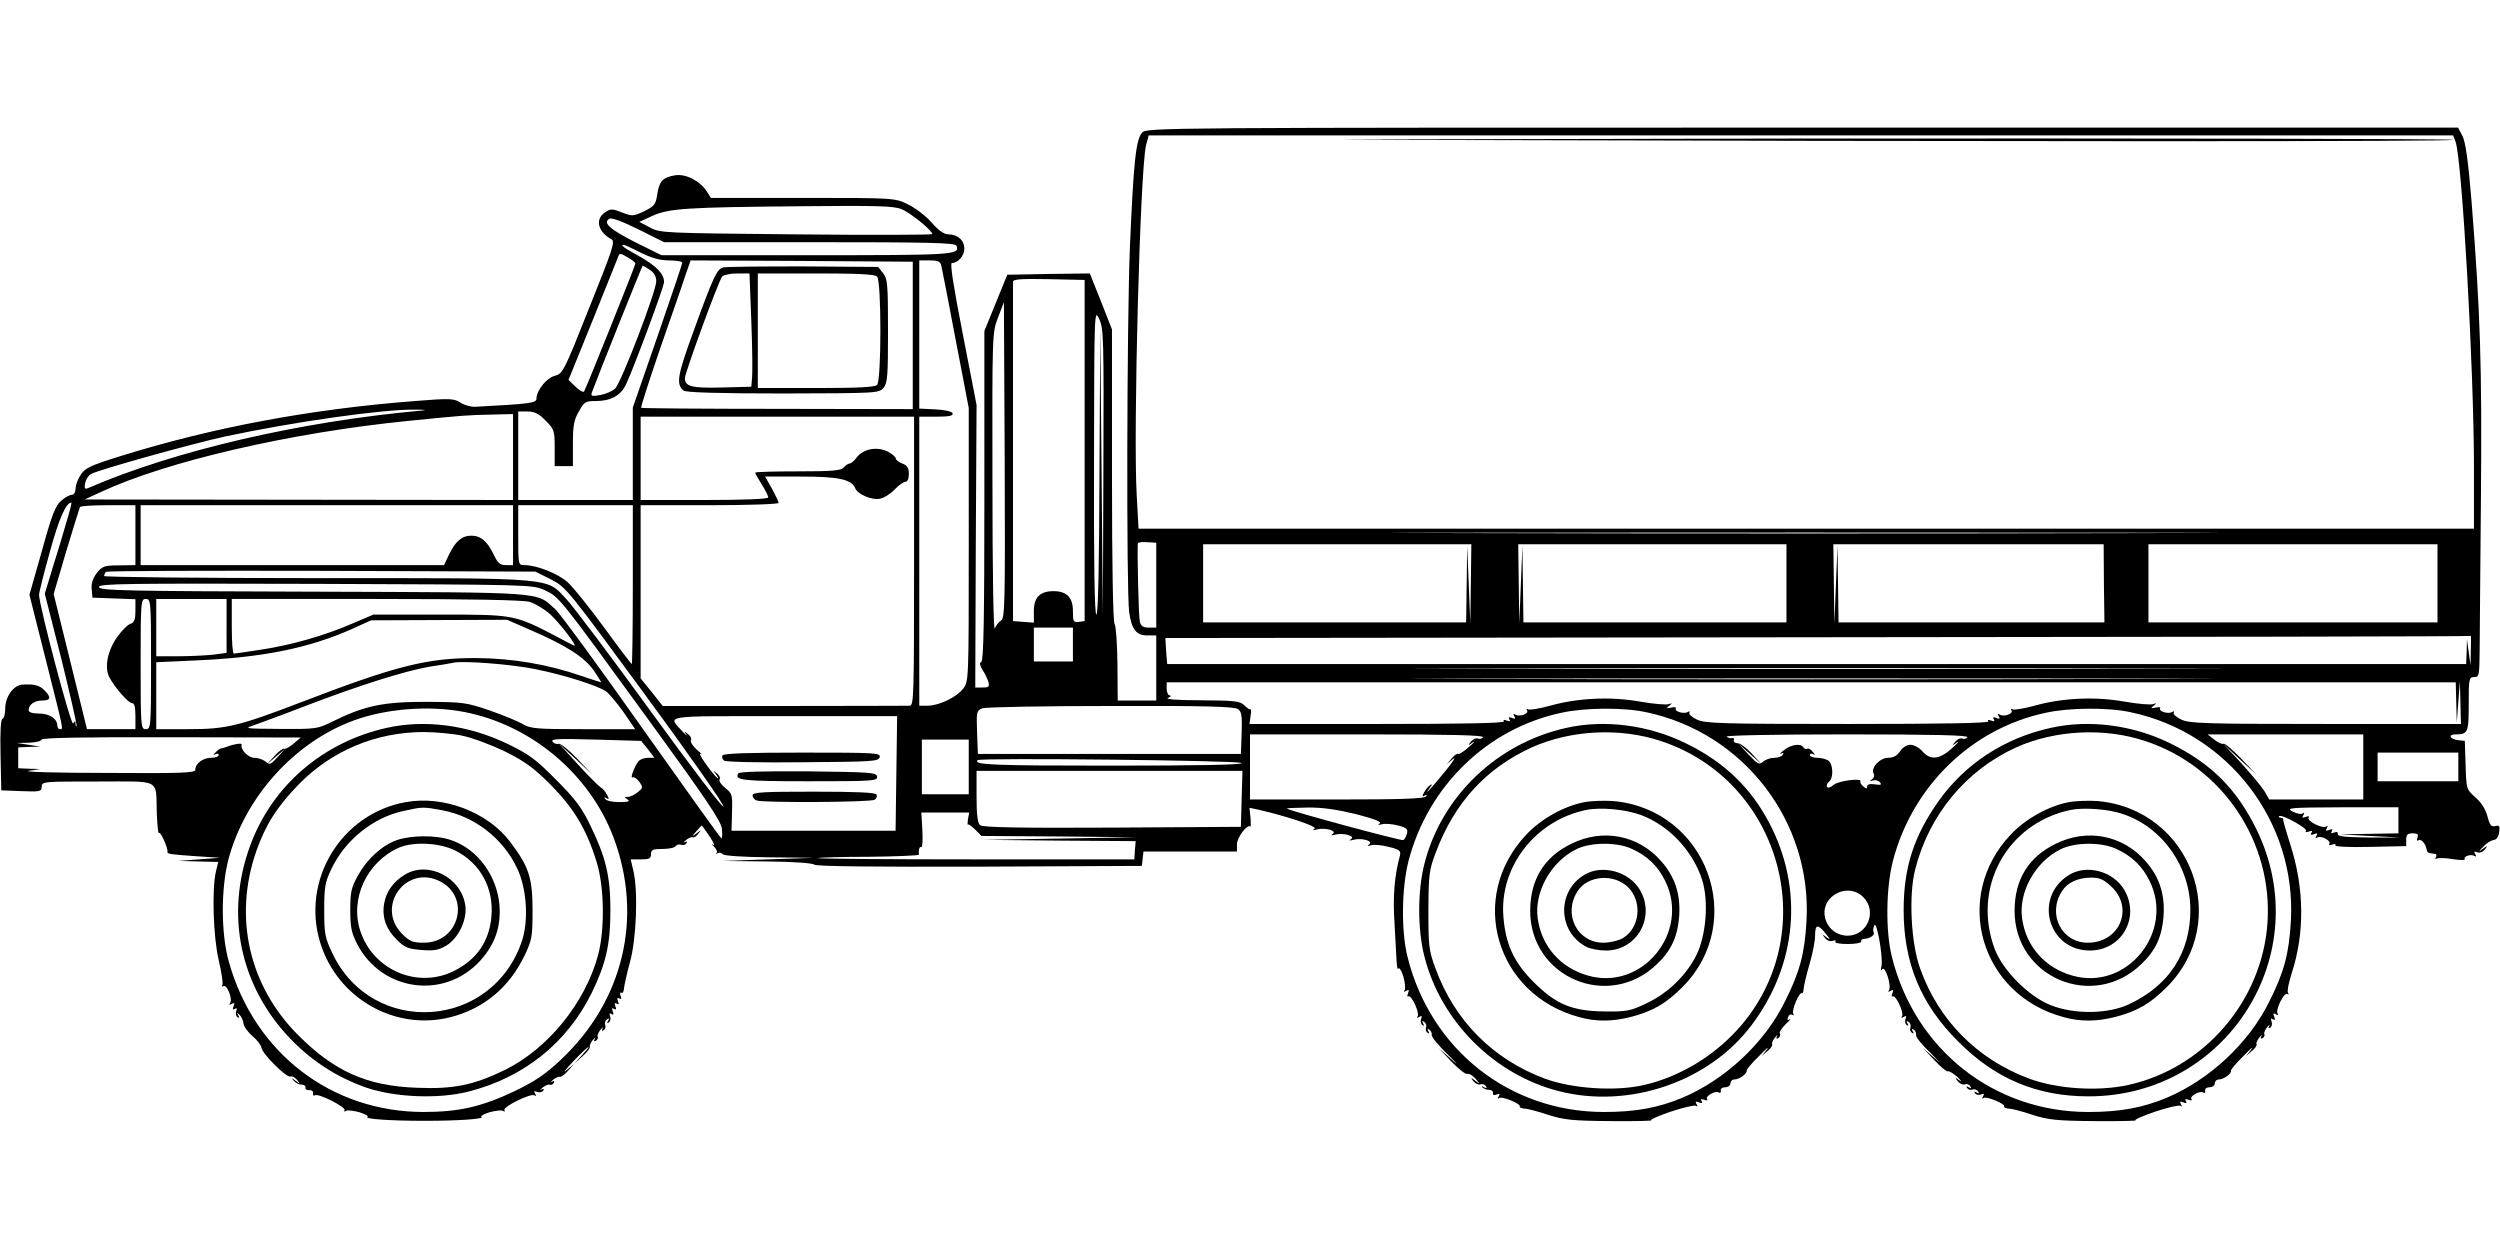 <?xml version="1.0" standalone="no"?>
<!DOCTYPE svg PUBLIC "-//W3C//DTD SVG 20010904//EN"
 "http://www.w3.org/TR/2001/REC-SVG-20010904/DTD/svg10.dtd">
<svg version="1.0" xmlns="http://www.w3.org/2000/svg"
 width="960pt" height="480pt" viewBox="0 0 960 480"
 preserveAspectRatio="xMidYMid meet">
<g transform="translate(0,480) scale(0.1,-0.1)"
fill="#000000" stroke="none">
<path d="M4386 4291 c-24 -26 -33 -109 -47 -436 -12 -285 -14 -1323 -3 -1405
9 -66 27 -90 69 -90 l35 0 0 -125 0 -125 -74 0 -74 0 -1 142 c-1 79 -6 147
-11 152 -6 6 -10 228 -10 570 l0 561 -42 107 -43 108 -158 -2 -159 -3 -44
-108 -44 -108 0 -634 c0 -469 -3 -634 -12 -637 -8 -3 -6 -11 4 -29 9 -13 19
-34 23 -46 5 -20 3 -23 -22 -23 l-28 0 2 542 3 543 -53 273 c-35 178 -50 272
-42 272 24 0 48 28 48 55 0 32 -25 55 -61 55 -17 0 -38 15 -65 46 -23 26 -64
57 -92 70 -49 24 -54 24 -402 24 l-353 0 -16 25 c-27 41 -80 68 -121 62 -48
-8 -61 -22 -69 -72 -6 -40 -10 -46 -50 -66 -43 -20 -46 -20 -85 -5 -38 15 -44
15 -65 1 -40 -26 -29 -75 24 -104 15 -8 5 -38 -85 -262 -97 -245 -102 -254
-132 -262 -32 -8 -71 -56 -71 -88 0 -17 -27 -20 -235 -31 -16 -1 -42 6 -57 16
-25 16 -39 17 -175 6 -401 -31 -776 -101 -1132 -212 -118 -37 -136 -46 -152
-73 -11 -16 -19 -40 -19 -52 0 -13 -6 -23 -14 -23 -8 0 -27 -10 -41 -23 -22
-18 -36 -54 -74 -192 l-48 -169 63 -250 c70 -278 68 -266 54 -266 -5 0 -10 6
-10 14 0 26 -30 46 -71 46 -25 0 -39 5 -39 13 0 21 22 37 52 37 33 0 36 12 8
40 -19 19 -41 24 -85 21 -34 -3 -65 -47 -65 -92 0 -21 -5 -39 -10 -39 -7 0
-10 -48 -8 -137 l3 -138 78 -3 c71 -3 77 -1 77 17 0 20 7 20 214 20 248 0 224
13 228 -120 2 -48 5 -83 9 -78 5 8 35 -59 32 -72 -2 -8 9 -10 112 -17 l90 -6
-80 -6 -80 -6 76 -2 77 -2 -9 -37 c-16 -71 -10 -252 11 -341 11 -46 17 -89 14
-94 -4 -6 -2 -8 3 -5 14 9 37 -48 27 -64 -5 -8 -3 -9 6 -4 10 6 12 4 7 -9 -5
-11 -3 -15 5 -10 8 5 9 2 5 -9 -3 -9 -1 -19 5 -23 7 -5 8 -2 3 7 -6 11 -5 12
5 2 7 -7 14 -22 15 -33 1 -11 16 -33 34 -48 18 -15 33 -35 35 -45 3 -24 96
-116 111 -111 6 3 18 -3 26 -13 13 -17 13 -17 -6 -3 -17 12 -18 12 -7 0 7 -8
20 -15 30 -15 9 0 16 -5 15 -11 -1 -7 5 -11 15 -10 9 0 16 -5 14 -12 -1 -8 2
-11 7 -8 14 9 121 -46 114 -57 -3 -6 -1 -7 5 -3 6 4 30 1 52 -5 22 -7 37 -15
31 -18 -12 -8 89 -15 219 -15 130 0 231 7 219 15 -6 3 9 11 31 18 22 6 46 9
52 5 6 -4 8 -3 5 3 -8 12 101 66 115 57 7 -5 8 -2 3 6 -6 10 -4 12 8 7 9 -3
19 -1 23 5 5 7 2 8 -7 4 -8 -4 -5 -1 5 8 10 8 22 13 27 11 4 -3 11 0 15 6 5 8
2 10 -7 5 -8 -4 -5 -1 5 8 10 8 22 13 26 11 4 -2 18 8 31 23 l24 27 -30 -25
c-16 -13 -5 1 25 33 58 61 84 79 34 24 l-29 -32 32 29 c18 16 30 32 28 36 -2
4 3 16 11 26 9 10 12 13 8 5 -5 -9 -3 -12 5 -7 6 4 9 11 6 15 -2 5 3 17 11 27
9 10 12 13 8 5 -4 -9 -3 -12 4 -7 6 4 9 13 6 20 -3 8 0 17 7 22 8 5 10 3 4 -6
-5 -8 -4 -11 3 -6 6 4 8 14 5 23 -4 11 -3 14 5 9 8 -5 10 -1 5 10 -4 12 -3 15
5 10 8 -5 10 -1 5 10 -4 12 -3 15 5 10 8 -5 10 -1 5 10 -4 12 -3 15 5 10 8 -5
10 -1 5 10 -3 10 -2 15 3 12 5 -4 9 4 10 15 1 12 11 58 23 102 25 89 32 274
13 352 l-10 43 39 0 c32 0 39 3 39 20 0 17 7 20 44 20 25 0 48 5 51 11 4 6 13
8 21 5 7 -3 16 0 20 6 5 7 2 8 -7 4 -8 -4 -5 -1 5 8 10 8 22 13 26 11 4 -3 14
3 21 13 13 16 12 16 -6 2 -20 -15 -20 -14 -1 8 11 12 20 22 21 22 1 0 15 -19
30 -42 16 -24 22 -38 14 -33 -8 6 -7 3 3 -6 9 -9 14 -20 10 -24 -4 -5 -2 -5 5
-1 6 3 14 2 18 -4 4 -6 75 -11 178 -12 l172 -2 -175 -6 -175 -6 170 -2 c99 -1
175 -6 181 -12 7 -7 225 -9 635 -8 l624 3 3 28 3 27 180 0 179 0 0 28 c0 26
40 79 51 68 2 -3 3 13 1 34 l-4 38 34 -7 c116 -27 228 -65 216 -73 -9 -6 -6
-7 9 -3 31 8 79 -5 61 -17 -9 -6 -6 -7 9 -3 31 8 79 -5 61 -17 -9 -6 -6 -7 9
-3 31 9 79 -5 61 -17 -9 -7 -8 -8 6 -4 11 4 42 1 69 -6 41 -10 47 -15 43 -33
-21 -76 -28 -158 -21 -259 3 -61 7 -128 8 -148 1 -21 4 -33 7 -27 4 5 12 -9
19 -31 6 -22 9 -46 5 -52 -5 -7 -3 -8 6 -3 10 6 12 4 7 -9 -4 -9 -3 -15 1 -12
12 7 44 -63 36 -76 -5 -7 -2 -8 6 -3 10 6 12 4 7 -8 -3 -9 -1 -19 5 -23 7 -5
8 -2 3 6 -6 9 -4 11 4 6 7 -5 10 -14 7 -22 -3 -7 0 -16 6 -20 7 -5 8 -2 3 6
-5 9 -4 11 4 6 6 -4 10 -13 9 -20 -2 -8 27 -42 63 -77 36 -35 42 -44 15 -19
l-51 45 49 -52 c27 -28 54 -49 60 -47 7 3 21 -6 32 -18 19 -23 19 -23 -1 -8
-18 14 -19 14 -7 -2 8 -9 19 -15 27 -12 7 3 16 0 21 -7 5 -8 3 -10 -7 -4 -8 5
-11 4 -6 -1 5 -5 16 -9 25 -9 9 0 16 -5 15 -12 -2 -8 4 -10 14 -6 12 5 14 3 8
-7 -5 -8 -4 -11 3 -6 11 7 84 -23 78 -33 -2 -3 6 -7 17 -8 12 0 54 -11 92 -24
60 -19 93 -23 239 -24 94 -1 164 1 157 3 -7 2 27 17 74 33 48 16 91 26 97 23
7 -5 8 -2 3 6 -6 10 -4 12 9 7 11 -5 15 -3 10 5 -5 8 -2 9 10 5 10 -4 15 -3
11 3 -7 11 32 33 45 25 6 -4 9 -1 8 7 -2 7 6 13 17 13 11 0 20 7 20 15 0 8 7
15 16 15 18 0 50 23 46 34 -1 3 20 29 48 56 27 28 40 39 30 25 l-20 -25 22 19
c13 10 21 22 18 26 -2 4 3 16 11 26 9 10 12 13 8 5 -5 -9 -3 -12 5 -7 6 4 9
12 6 17 -4 5 7 21 22 36 15 14 22 23 16 19 -9 -5 -11 -2 -7 8 3 9 11 13 17 9
5 -3 7 -1 3 5 -7 11 23 84 33 78 3 -2 7 6 7 17 1 12 11 55 23 96 12 41 21 89
21 107 0 45 10 47 40 10 19 -23 20 -27 5 -16 -18 14 -19 14 -7 -2 8 -10 20
-14 29 -11 9 4 14 2 11 -3 -4 -5 17 -9 47 -9 30 0 53 4 52 10 -1 6 5 10 13 10
21 1 41 15 35 25 -3 4 -2 16 2 26 9 24 35 -122 28 -156 -4 -16 -2 -20 3 -12
11 16 36 -63 26 -80 -5 -7 -3 -8 6 -3 10 6 12 4 7 -9 -4 -9 -3 -15 1 -12 12 7
44 -63 36 -76 -5 -7 -2 -8 6 -3 10 6 12 4 7 -8 -3 -9 -1 -19 5 -23 7 -5 8 -2
3 6 -6 9 -4 11 4 6 7 -5 10 -14 7 -22 -3 -7 0 -16 6 -20 7 -5 8 -2 3 6 -5 9
-4 11 4 6 6 -4 10 -13 9 -21 -2 -7 24 -39 58 -71 33 -33 40 -41 15 -19 l-46
40 44 -47 c24 -26 48 -45 52 -42 4 2 20 -8 36 -22 15 -15 19 -20 8 -13 -18 13
-19 12 -7 -3 8 -9 19 -15 27 -12 7 3 16 0 21 -7 5 -8 3 -10 -6 -4 -8 5 -11 4
-6 -3 4 -6 13 -9 20 -6 8 3 17 0 22 -7 5 -8 3 -10 -6 -4 -8 5 -11 4 -6 -3 4
-6 14 -8 23 -5 12 5 14 3 8 -7 -5 -8 -4 -11 3 -6 11 7 84 -23 78 -33 -2 -3 6
-7 17 -8 12 0 54 -11 92 -24 60 -19 93 -23 239 -24 94 -1 164 1 157 3 -7 2 27
17 74 33 48 16 91 26 97 23 7 -5 8 -2 3 6 -6 10 -4 12 9 7 11 -5 15 -3 10 5
-5 8 -2 9 10 5 10 -4 15 -3 11 3 -7 11 32 33 45 25 6 -4 9 -1 8 7 -2 7 6 13
17 13 11 0 20 7 20 15 0 8 7 15 16 15 18 0 50 23 46 34 -1 3 20 29 48 56 27
28 40 39 30 25 l-20 -25 22 19 c13 10 21 22 18 26 -2 4 3 16 11 26 9 10 12 13
8 5 -5 -9 -3 -12 5 -7 6 4 9 11 6 15 -2 5 3 17 11 27 9 10 12 13 8 5 -4 -9 -3
-12 4 -7 6 4 8 14 5 23 -4 11 -3 14 5 9 8 -5 10 -1 5 10 -5 13 -3 15 7 9 8 -5
11 -4 6 3 -9 14 25 83 37 75 6 -3 7 -1 3 5 -4 6 3 39 14 74 51 155 49 329 -6
498 -15 47 -27 88 -26 92 1 5 -3 8 -10 8 -6 0 -9 3 -6 6 9 9 109 -46 103 -56
-4 -6 1 -7 11 -3 12 4 15 3 10 -5 -5 -8 -1 -10 10 -5 13 5 15 3 9 -7 -5 -9 -4
-11 3 -6 15 9 54 -12 47 -24 -4 -6 1 -7 11 -3 10 3 15 2 12 -3 -4 -5 50 -8
133 -6 l139 3 0 25 c0 19 5 24 25 24 19 0 23 -4 18 -17 -4 -10 -2 -14 5 -9 10
6 29 -17 31 -39 1 -5 6 -11 11 -11 6 -1 15 -2 21 -3 5 0 7 -6 3 -13 -4 -6 -3
-8 3 -5 5 3 33 3 61 -2 28 -4 49 -5 47 0 -7 10 24 21 37 12 7 -4 8 -1 3 7 -6
10 -4 12 8 7 9 -3 21 1 29 11 12 16 11 16 -7 3 -19 -14 -19 -13 1 8 11 12 29
24 39 25 12 2 20 13 22 31 3 23 1 27 -15 23 -15 -4 -21 3 -30 37 -7 27 -24 54
-46 73 -35 31 -35 31 -38 124 l-3 93 -27 3 c-31 4 -38 22 -9 22 48 0 51 6 51
116 0 98 1 104 21 104 19 0 20 6 21 103 0 56 3 323 5 592 4 499 -2 702 -36
1130 -13 158 -23 229 -35 253 l-17 32 -2518 0 c-2463 0 -2518 0 -2535 -19z
m5043 -34 c25 -65 71 -873 71 -1254 l0 -233 -2564 0 -2564 0 -7 128 c-14 238
13 1254 36 1345 l10 37 2505 0 2504 0 9 -23z m-5967 -260 c34 -14 118 -82 118
-96 0 -3 -235 -4 -522 -1 -513 5 -524 5 -563 27 l-40 21 50 23 c65 29 131 33
566 37 298 3 361 1 391 -11z m-353 -127 c466 0 560 -2 564 -14 14 -35 -9 -36
-575 -36 l-558 0 -101 50 c-98 50 -125 74 -99 90 9 5 49 -10 112 -41 l98 -49
559 0z m-649 -40 c43 -21 74 -30 110 -30 27 0 50 -4 50 -9 0 -4 -43 -132 -95
-282 l-95 -274 0 -177 0 -178 -220 0 -220 0 0 170 0 170 35 0 c27 0 44 -8 70
-35 33 -33 35 -38 35 -105 l0 -70 35 0 35 0 0 86 c0 70 4 92 23 124 20 37 25
40 65 40 57 0 96 21 116 64 31 66 146 375 146 393 0 32 -29 61 -95 99 -59 32
-75 44 -60 44 3 0 32 -13 65 -30z m-20 -42 c0 -7 -188 -476 -197 -491 -3 -5
-17 3 -32 17 l-28 27 92 227 c50 125 94 235 98 244 6 17 8 17 37 0 16 -9 30
-20 30 -24z m1065 -276 l0 -283 -519 1 c-286 0 -522 2 -524 4 -2 3 31 105 73
228 43 123 87 249 97 281 l20 57 426 -2 427 -3 0 -283z m110 266 c3 -13 28
-140 55 -284 l50 -261 0 -525 c0 -524 0 -525 -22 -553 -26 -33 -91 -64 -135
-65 l-33 0 0 555 0 555 66 0 c48 0 65 3 62 13 -3 7 -28 13 -66 15 l-62 3 0
284 0 285 40 0 c33 0 41 -4 45 -22z m-1120 -14 c17 -11 25 -26 25 -44 0 -38
-134 -389 -158 -412 -10 -10 -36 -21 -57 -25 -35 -6 -38 -4 -31 13 25 68 192
484 194 484 1 0 14 -7 27 -16z m1670 -694 l0 -655 -22 -3 c-21 -3 -23 1 -23
42 0 52 -24 76 -75 76 -51 0 -75 -24 -75 -76 l0 -45 -40 3 -40 3 0 645 c0 355
0 651 0 658 0 10 31 12 138 10 l137 -3 0 -655z m-321 -653 c-8 -5 -19 -18 -24
-30 -5 -13 -9 217 -9 558 -1 578 -1 579 22 637 l22 58 3 -607 c2 -543 1 -608
-14 -616z m393 568 l-2 -550 -5 555 -5 555 -3 -552 c-1 -361 -5 -553 -12 -553
-7 0 -10 202 -9 588 1 584 1 587 20 547 17 -38 18 -69 16 -590z m-2622 238
c-464 -42 -947 -154 -1276 -297 -13 -6 -16 -2 -12 19 3 14 13 30 23 35 31 17
391 117 515 144 263 56 605 105 730 103 40 0 47 -2 20 -4z m355 -178 l0 -165
-822 1 -823 1 63 29 c251 117 728 228 1182 273 210 21 223 22 318 24 l82 2 0
-165z m1540 -400 c0 -522 -1 -555 -17 -555 -10 0 -227 -1 -483 -1 l-465 0 -42
53 -43 53 0 333 0 332 265 0 c146 0 265 4 265 9 0 5 -12 29 -26 55 l-26 46
140 0 c142 0 193 -11 206 -45 9 -23 65 -47 95 -40 16 3 41 19 56 35 16 17 35
30 42 30 8 0 13 12 13 30 0 23 -6 33 -25 40 -14 5 -25 14 -25 19 0 6 -14 18
-31 27 -41 20 -92 11 -118 -21 -10 -14 -23 -25 -29 -25 -5 0 -15 -7 -22 -15
-10 -12 -43 -15 -176 -15 -90 0 -164 -2 -164 -5 0 -3 11 -23 25 -45 14 -22 25
-44 25 -50 0 -6 -85 -10 -245 -10 l-245 0 0 160 0 160 525 0 525 0 0 -555z
m-3257 143 c-13 -46 -37 -125 -53 -175 l-28 -93 64 -252 c34 -139 61 -255 58
-257 -2 -2 -4 2 -4 10 0 11 -2 12 -9 1 -8 -13 -131 453 -131 494 0 9 19 85 42
167 35 128 62 187 82 187 2 0 -7 -37 -21 -82z m267 -43 l0 -115 -62 -1 c-57 0
-65 -3 -86 -29 -16 -21 -22 -40 -20 -62 l3 -33 83 -3 82 -3 0 -44 c0 -34 -4
-45 -18 -50 -11 -3 -34 -26 -52 -51 -37 -52 -50 -117 -30 -155 22 -41 73 -99
87 -99 9 0 13 -15 13 -50 l0 -50 -93 0 -93 0 -64 260 -64 259 48 163 c27 90
51 166 53 171 2 4 51 7 109 7 l104 0 0 -115z m1450 0 l0 -115 -27 0 c-23 0
-32 8 -47 40 -25 52 -50 73 -86 73 -36 0 -61 -21 -86 -73 l-19 -40 -582 0
-583 0 0 115 0 115 715 0 715 0 0 -115z m460 -190 c0 -168 -2 -305 -4 -305 -2
0 -50 63 -106 140 -56 77 -119 155 -140 174 -38 34 -119 66 -167 66 -23 0 -23
1 -23 115 l0 115 220 0 220 0 0 -305z m5787 198 c-708 -2 -1866 -2 -2575 0
-708 1 -128 2 1288 2 1416 0 1996 -1 1287 -2z m-3777 -200 l0 -163 -29 0 c-22
0 -30 6 -34 23 -5 17 -10 256 -8 300 1 4 17 7 36 5 l35 -2 0 -163z m1208 5
l-2 -153 -6 150 -6 150 -2 -147 -2 -148 -505 0 -505 0 0 150 0 150 515 0 515
0 -2 -152z m1212 2 l0 -150 -505 0 -505 0 -2 148 -2 147 -6 -150 -6 -150 -2
153 -2 152 515 0 515 0 0 -150z m1219 0 l2 -150 -511 0 -510 0 -2 148 -2 147
-6 -150 -6 -150 -2 153 -2 152 519 0 519 0 1 -150z m1281 0 l0 -150 -555 0
-555 0 0 150 0 150 555 0 555 0 0 -150z m-7244 15 c58 -30 64 -38 362 -444
167 -227 302 -420 300 -428 -2 -8 -127 156 -278 364 -151 208 -297 402 -324
431 -81 86 -30 82 -963 82 -447 0 -813 4 -813 8 0 5 3 12 7 16 4 4 377 5 828
4 l821 -3 60 -30z m-25 -41 c57 -27 51 -19 400 -499 222 -305 277 -387 281
-417 2 -21 2 -38 -2 -37 -3 0 -140 192 -305 425 -165 234 -315 439 -334 456
-75 66 -22 63 -928 66 -724 2 -823 4 -823 18 0 13 98 14 833 12 827 -3 832 -3
878 -24z m-1511 -284 c0 -243 -1 -250 -20 -250 -19 0 -20 7 -20 250 0 243 1
250 20 250 19 0 20 -7 20 -250z m290 146 l0 -103 -52 -7 c-29 -3 -90 -6 -135
-6 l-83 0 0 110 0 110 135 0 135 0 0 -104z m1163 93 c21 -6 56 -27 79 -47 38
-35 110 -129 92 -121 -5 2 -36 18 -69 36 -160 83 -160 83 -445 83 l-256 0 -80
-34 c-105 -46 -238 -84 -354 -101 -52 -8 -98 -15 -102 -15 -5 0 -8 47 -8 105
l0 105 553 0 c358 0 565 -4 590 -11z m8 -110 c134 -58 204 -103 240 -155 16
-24 29 -44 27 -44 -2 0 -36 11 -77 25 -131 45 -265 67 -401 68 -187 1 -308
-29 -667 -167 -248 -95 -294 -106 -440 -106 l-123 0 0 128 0 129 153 7 c253
11 430 46 597 120 l75 34 261 1 261 1 94 -41z m2079 -54 l0 -65 -75 0 -75 0 0
65 0 65 75 0 75 0 0 -65z m5368 -22 l-1 -58 -7 50 -7 50 -1 -47 -2 -48 -2494
0 -2494 0 -4 50 -3 50 2505 3 c1378 1 2506 3 2508 5 1 1 1 -24 0 -55z m-7430
-73 c105 -21 232 -61 268 -84 12 -8 42 -44 68 -80 l45 -66 -199 0 c-179 0
-202 2 -232 19 -18 11 -76 35 -128 53 -91 31 -102 32 -245 33 -165 0 -235 -15
-359 -76 -56 -28 -63 -29 -200 -28 -140 1 -141 1 -96 16 25 9 113 41 195 73
201 77 384 135 475 150 41 6 82 13 90 15 35 9 229 -6 318 -25z m6180 3 c-692
-2 -1824 -2 -2515 0 -692 1 -126 2 1257 2 1383 0 1949 -1 1258 -2z m-30 -40
c-687 -2 -1809 -2 -2495 0 -687 1 -125 2 1247 2 1372 0 1934 -1 1248 -2z
m1224 -90 l2 -78 6 80 6 80 2 -82 2 -83 -520 0 c-464 0 -523 2 -554 17 -19 9
-32 21 -29 26 3 6 1 7 -6 3 -14 -9 -53 2 -46 14 3 4 -5 6 -17 3 -19 -4 -21 -3
-8 7 13 10 12 11 -3 6 -10 -3 -59 1 -110 10 -112 20 -239 14 -345 -16 -40 -11
-78 -17 -84 -14 -6 4 -8 2 -4 -4 8 -13 -29 -26 -45 -16 -8 5 -9 3 -4 -6 6 -10
4 -12 -9 -7 -11 5 -15 3 -10 -5 5 -8 2 -9 -10 -5 -10 4 -15 3 -11 -3 4 -7
-182 -10 -539 -10 -488 0 -549 2 -580 17 -19 9 -32 21 -29 26 3 6 1 7 -6 3
-14 -9 -53 2 -46 14 3 4 -5 6 -17 3 -19 -4 -21 -3 -8 7 13 10 12 11 -3 6 -10
-3 -59 1 -110 10 -112 20 -239 14 -345 -16 -40 -11 -78 -17 -84 -14 -6 4 -8 2
-4 -4 8 -13 -29 -26 -45 -16 -8 5 -9 3 -4 -6 6 -10 4 -12 -9 -7 -11 5 -15 3
-10 -5 5 -8 2 -9 -10 -5 -10 4 -15 3 -11 -3 4 -7 -164 -10 -486 -10 l-491 0 4
30 c3 16 3 28 0 26 -2 -2 -12 4 -23 15 -17 17 -35 19 -166 20 -92 0 -140 4
-128 9 11 5 14 9 8 9 -7 1 -13 12 -13 26 l0 25 2475 0 2475 0 2 -77z m-4678
-26 c14 -10 16 -26 14 -92 l-3 -80 -505 0 -505 0 -3 83 c-3 78 -2 83 20 92 13
5 232 9 494 9 365 1 474 -2 488 -12z m-2971 -11 c257 -50 481 -238 573 -482
115 -306 38 -628 -203 -854 -58 -55 -100 -83 -177 -120 -124 -59 -213 -80
-349 -80 -355 0 -650 227 -748 576 -31 108 -31 285 -1 397 65 239 254 448 482
531 124 45 288 58 423 32z m4539 -1 c374 -79 636 -420 615 -800 -7 -128 -26
-198 -84 -313 -78 -158 -229 -298 -392 -367 -93 -39 -181 -55 -302 -55 -362 0
-665 239 -754 595 -25 100 -23 266 4 370 75 287 303 508 587 568 89 20 241 21
326 2z m1860 0 c374 -79 636 -420 615 -800 -7 -128 -26 -198 -84 -313 -78
-158 -229 -298 -392 -367 -93 -39 -181 -55 -302 -55 -362 0 -665 239 -754 595
-25 100 -23 266 4 370 75 287 303 508 587 568 89 20 241 21 326 2z m-4740
-235 l-3 -220 -315 0 -315 0 2 71 c2 67 1 72 -26 93 -16 13 -25 27 -22 33 4 6
-1 17 -11 24 -16 13 -16 13 -2 -5 8 -11 10 -17 5 -14 -6 4 -26 28 -45 55 -19
26 -27 44 -19 38 8 -5 2 2 -15 16 -16 14 -26 31 -23 36 4 6 -1 17 -11 24 -15
12 -16 12 -7 -1 6 -9 0 -4 -13 10 -59 65 -89 60 390 60 l433 0 -3 -220z m2253
139 c-4 -6 -13 -8 -20 -5 -8 3 -19 -3 -27 -12 -12 -15 -11 -16 7 -3 11 7 5 -1
-14 -17 -19 -17 -37 -29 -41 -27 -4 3 -16 -5 -26 -18 l-19 -22 24 20 c14 11 1
-9 -28 -45 -52 -64 -89 -104 -61 -66 10 13 10 17 3 12 -7 -4 -18 -16 -24 -28
-9 -16 -8 -19 2 -13 8 5 10 4 5 -3 -5 -9 -100 -12 -342 -12 l-334 0 0 125 0
125 451 0 c317 0 448 -3 444 -11z m1860 0 c-4 -6 -13 -8 -20 -5 -8 3 -19 -3
-27 -12 -12 -15 -11 -16 7 -3 11 7 2 -3 -20 -23 -48 -43 -83 -46 -113 -11 -12
14 -33 25 -46 25 -14 0 -30 -10 -40 -25 -11 -17 -26 -25 -46 -25 -32 0 -68
-40 -55 -61 4 -6 1 -16 -6 -21 -11 -8 -10 -9 3 -5 9 3 21 0 27 -7 8 -10 4 -11
-19 -8 -20 3 -30 0 -30 -8 0 -10 -3 -10 -15 0 -8 7 -13 15 -11 19 10 15 -85 3
-103 -13 -11 -10 -22 -13 -25 -8 -3 5 0 15 8 21 18 15 15 69 -4 81 -8 5 -27
10 -42 10 -16 0 -28 5 -28 11 0 5 6 7 13 3 8 -5 8 -3 -2 9 -7 9 -17 15 -21 12
-5 -3 -11 -1 -15 5 -10 17 -48 11 -75 -11 -14 -11 -19 -17 -11 -13 9 5 12 3 7
-4 -4 -7 -19 -12 -33 -12 -15 0 -34 -7 -43 -15 -15 -13 -20 -10 -56 28 l-39
42 45 -40 45 -40 -38 41 c-21 23 -46 41 -55 40 -9 0 -16 5 -14 12 1 8 -1 11
-6 8 -4 -2 -14 -1 -22 5 -9 5 167 9 458 9 333 0 471 -3 467 -11z m1520 -114
l0 -125 -180 0 -181 0 -18 31 c-11 18 -51 66 -89 108 l-71 76 64 -60 65 -60
-59 62 c-33 34 -63 60 -68 57 -4 -3 -20 4 -34 15 l-27 21 299 0 299 0 0 -125z
m-7948 89 c-16 -13 -32 -22 -36 -19 -4 2 -21 -10 -37 -28 l-29 -32 35 30 35
30 -29 -32 c-27 -30 -31 -31 -46 -18 -9 8 -28 15 -43 15 -24 0 -55 32 -49 51
1 7 -30 2 -58 -9 -8 -3 -18 -6 -22 -6 -4 -1 -13 -7 -20 -15 -10 -10 -10 -12 0
-7 6 4 12 2 12 -3 0 -6 -13 -11 -29 -11 -32 0 -61 -22 -61 -46 0 -12 -52 -14
-342 -12 -189 0 -323 4 -298 8 l45 7 -42 1 -43 2 0 40 0 40 43 2 42 1 -45 7
-45 7 48 1 c26 1 47 7 47 12 0 7 169 10 497 9 l498 -1 -28 -24z m1361 -21 l25
-33 -25 0 c-14 0 -30 -6 -36 -13 -15 -18 -34 -69 -23 -62 5 3 17 -5 26 -17 15
-22 14 -24 -6 -40 -12 -10 -29 -18 -38 -18 -14 0 -14 -2 -1 -10 11 -7 2 -10
-32 -10 -26 0 -50 5 -54 12 -5 7 -3 8 5 3 10 -6 11 -3 2 13 -6 12 -17 25 -25
29 -7 4 -47 44 -87 88 l-73 80 65 -60 64 -60 -59 62 c-32 34 -64 59 -71 57 -6
-3 -17 1 -23 8 -8 11 22 12 165 8 l175 -5 26 -32z m1232 -68 l0 -105 -90 0
-90 0 0 105 0 105 90 0 90 0 0 -105z m5720 0 l0 -55 -155 0 -155 0 0 55 0 55
155 0 155 0 0 -55z m-4672 15 c3 -7 -165 -10 -507 -10 -451 0 -525 3 -507 21
10 10 1011 -1 1014 -11z m0 -137 l-3 -108 -494 -3 c-360 -2 -497 1 -507 9 -10
8 -14 38 -14 110 l0 99 510 0 511 0 -3 -107z m438 -59 c73 -19 101 -30 92 -36
-9 -6 -6 -7 9 -3 12 3 40 1 62 -5 32 -8 38 -14 34 -30 -3 -11 -9 -23 -14 -26
-7 -4 -437 112 -447 121 -2 2 33 3 77 4 57 1 112 -7 187 -25z m4004 -24 l0
-50 -112 -2 -113 -2 115 -6 115 -6 -120 0 c-88 1 -119 4 -118 13 2 8 -4 10
-14 6 -11 -4 -14 -3 -9 5 5 8 1 10 -10 5 -13 -5 -15 -3 -9 7 5 9 4 11 -3 6
-15 -9 -75 22 -67 34 4 6 -1 7 -11 3 -13 -5 -15 -3 -9 7 5 9 4 11 -3 6 -6 -4
-24 0 -39 8 -26 14 -10 15 190 16 l217 0 0 -50z m-5493 5 c-2 -14 -2 -24 0
-21 2 2 15 -7 28 -20 l24 -24 298 -2 298 -3 -295 -5 -295 -5 293 -3 293 -2 -3
-35 -2 -35 -610 0 c-335 0 -607 2 -605 5 3 2 91 5 197 5 105 1 191 5 191 8 -3
18 2 33 9 29 4 -3 6 26 4 64 l-4 69 92 0 92 0 -5 -25z m3438 -300 c54 -53 17
-146 -58 -148 -81 -2 -123 98 -62 150 36 31 88 31 120 -2z"/>
<path d="M5320 4263 c2418 -7 4100 -7 4100 0 0 4 -1126 6 -2502 5 -1377 -2
-2096 -4 -1598 -5z"/>
<path d="M2777 3773 c-24 -6 -38 -36 -112 -240 -64 -175 -70 -208 -40 -233 9
-7 133 -11 381 -11 364 1 369 1 387 22 15 19 17 45 17 219 0 180 -2 200 -19
221 l-19 24 -289 2 c-158 0 -296 -1 -306 -4z m108 -205 c4 -101 5 -199 3 -218
l-3 -35 -114 -3 c-116 -3 -141 4 -141 36 0 20 129 373 143 390 5 6 31 12 57
12 l48 0 7 -182z m483 170 c17 -17 17 -399 0 -416 -9 -9 -75 -12 -235 -12
l-223 0 0 220 0 220 223 0 c160 0 226 -3 235 -12z"/>
<path d="M1485 2005 c-246 -55 -441 -223 -525 -454 -96 -263 -39 -537 155
-740 84 -87 181 -149 293 -188 110 -37 275 -44 390 -15 213 54 379 187 473
377 56 114 73 189 73 320 0 131 -18 204 -77 325 -33 69 -58 102 -132 176 -77
78 -104 98 -185 137 -151 73 -318 95 -465 62z m290 -30 c39 -8 113 -36 165
-61 77 -39 109 -62 175 -128 89 -90 138 -172 176 -296 30 -96 32 -261 5 -360
-50 -182 -191 -356 -356 -438 -121 -59 -199 -75 -340 -69 -192 7 -316 63 -455
202 -189 189 -249 453 -161 706 36 103 81 173 166 260 126 127 293 197 475
198 44 0 112 -6 150 -14z"/>
<path d="M1559 1720 c-249 -44 -404 -300 -329 -541 66 -213 287 -339 500 -285
128 33 225 114 284 236 29 61 31 73 31 175 0 124 -14 167 -85 261 -86 115
-256 180 -401 154z m137 -31 c127 -23 238 -110 291 -226 36 -77 43 -197 18
-274 -113 -343 -575 -374 -729 -49 -28 59 -31 74 -31 165 0 88 3 107 27 157
52 111 160 199 278 224 71 16 76 16 146 3z"/>
<path d="M1524 1574 c-57 -20 -114 -72 -149 -135 -26 -47 -30 -64 -30 -134 0
-67 5 -88 27 -131 95 -182 336 -214 473 -62 56 62 79 130 73 212 -10 115 -85
216 -186 250 -56 20 -153 19 -208 0z m224 -40 c96 -48 149 -144 139 -254 -8
-94 -56 -164 -141 -207 -139 -72 -312 0 -362 151 -42 124 25 267 148 321 56
24 156 19 216 -11z"/>
<path d="M1554 1441 c-44 -27 -71 -65 -79 -111 -9 -53 8 -99 50 -140 30 -29
43 -34 94 -38 49 -4 66 0 95 17 47 29 80 99 73 153 -15 109 -143 174 -233 119z
m137 -26 c118 -62 71 -235 -63 -235 -43 0 -55 5 -83 33 -105 105 14 270 146
202z"/>
<path d="M6015 2005 c-266 -59 -479 -262 -545 -521 -27 -104 -27 -254 0 -358
63 -248 268 -453 516 -516 269 -69 575 35 739 252 176 233 202 524 69 778 -71
135 -173 234 -319 305 -143 71 -313 93 -460 60z m364 -51 c455 -151 618 -720
311 -1087 -97 -115 -231 -199 -375 -233 -110 -26 -276 -15 -383 24 -199 74
-347 223 -420 424 -25 67 -27 85 -27 223 1 140 3 155 29 223 72 191 193 322
368 402 150 67 339 77 497 24z"/>
<path d="M6086 1720 c-77 -14 -167 -63 -225 -125 -227 -240 -118 -615 204
-701 65 -18 127 -17 198 1 84 22 134 51 197 114 253 253 93 684 -266 715 -32
2 -81 1 -108 -4z m216 -50 c107 -40 198 -137 234 -248 26 -82 16 -211 -21
-288 -39 -79 -110 -148 -193 -187 -60 -29 -76 -32 -157 -31 -127 1 -189 26
-276 113 -76 76 -108 146 -116 252 -15 191 123 369 319 409 56 11 151 2 210
-20z"/>
<path d="M6032 1559 c-103 -51 -155 -136 -156 -254 -2 -258 301 -387 487 -207
55 52 79 106 85 183 6 85 -16 152 -69 212 -88 101 -226 127 -347 66z m233 -18
c60 -27 101 -66 129 -123 98 -197 -88 -425 -297 -364 -105 30 -177 112 -192
218 -15 101 50 219 148 267 54 27 155 28 212 2z"/>
<path d="M6083 1440 c-106 -64 -101 -219 9 -276 15 -8 49 -14 75 -14 118 0
190 126 132 230 -41 73 -147 103 -216 60z m169 -47 c56 -56 45 -157 -21 -196
-16 -9 -49 -17 -74 -17 -101 0 -156 110 -99 198 39 61 140 68 194 15z"/>
<path d="M7875 2005 c-178 -39 -329 -138 -430 -280 -96 -136 -135 -256 -135
-420 0 -203 66 -362 210 -505 142 -143 303 -210 500 -210 533 0 878 548 645
1025 -76 155 -174 253 -330 330 -143 71 -313 93 -460 60z m364 -51 c296 -98
490 -388 468 -699 -21 -299 -242 -556 -533 -621 -117 -26 -273 -16 -382 24
-199 74 -349 225 -419 424 -35 97 -44 280 -19 378 53 211 195 382 388 470 150
67 339 77 497 24z"/>
<path d="M7946 1720 c-77 -14 -167 -63 -225 -125 -226 -239 -117 -616 204
-701 65 -18 127 -17 198 1 84 22 134 51 197 114 254 254 93 684 -266 715 -32
2 -81 1 -108 -4z m209 -47 c151 -52 256 -203 256 -367 0 -165 -82 -291 -237
-363 -80 -37 -208 -39 -299 -3 -84 33 -183 132 -215 215 -89 236 46 484 292
535 52 10 148 3 203 -17z"/>
<path d="M7892 1559 c-103 -51 -155 -136 -156 -254 -2 -258 301 -387 487 -207
55 52 79 106 85 183 6 85 -16 152 -69 212 -88 101 -226 127 -347 66z m233 -18
c60 -27 101 -66 129 -123 98 -197 -88 -425 -297 -364 -105 30 -177 112 -192
218 -15 101 50 219 148 267 54 27 155 28 212 2z"/>
<path d="M7940 1437 c-132 -88 -73 -287 85 -287 121 0 193 124 134 230 -43 76
-150 104 -219 57z m166 -40 c90 -82 35 -217 -89 -217 -101 0 -156 110 -99 198
21 33 60 51 110 52 34 0 49 -6 78 -33z"/>
<path d="M2774 1899 c-3 -6 0 -15 7 -20 8 -5 144 -8 304 -6 267 2 290 3 293
20 3 16 -16 17 -297 17 -209 0 -302 -3 -307 -11z"/>
<path d="M2835 1830 c-16 -26 15 -30 271 -30 247 0 265 1 262 18 -3 16 -25 17
-265 20 -169 1 -264 -1 -268 -8z"/>
<path d="M2890 1746 c0 -8 7 -17 16 -20 25 -9 437 -7 453 3 7 5 10 14 7 20 -5
8 -80 11 -242 11 -193 0 -234 -2 -234 -14z"/>
</g>
</svg>
